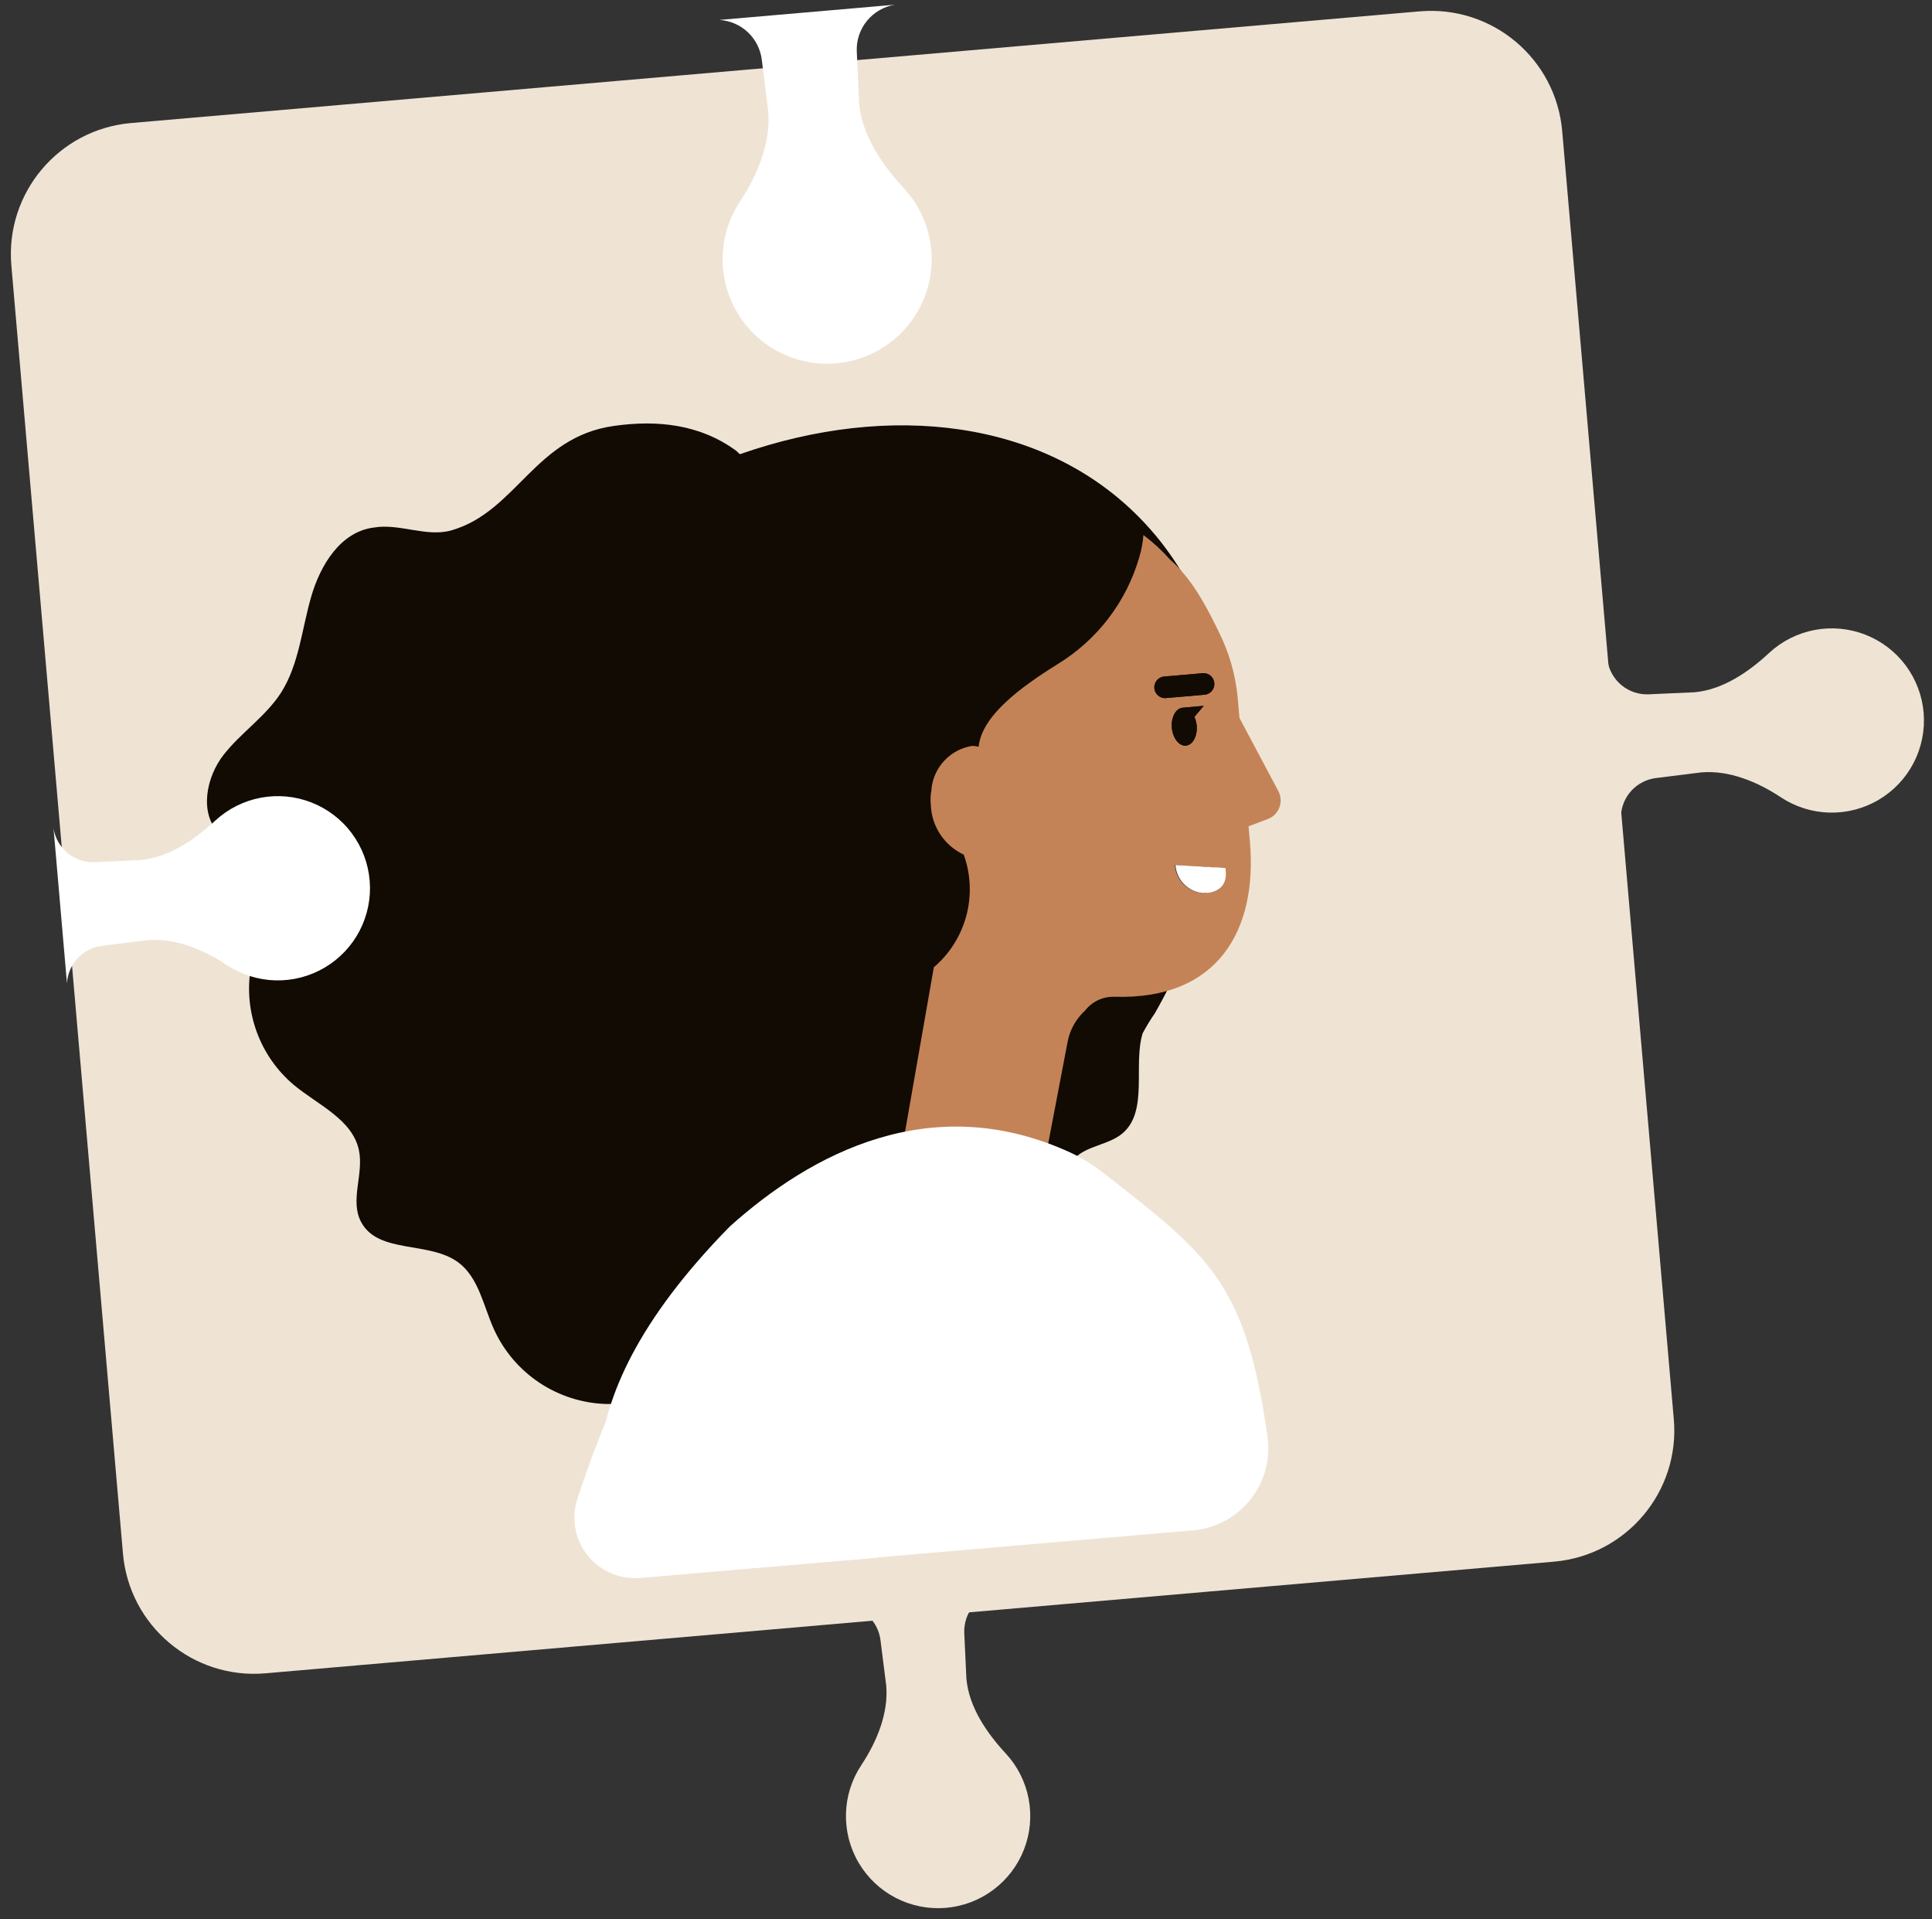 <svg xmlns="http://www.w3.org/2000/svg" width="147" height="146" fill="none" viewBox="0 0 147 146">
    <rect x="0" y="0" width="147" height="146" fill="#333333" stroke="none"/>
    <g clip-path="url(#prefix__clip0)">
        <path fill="#EFE4D4" d="M108.02.864L9.979 9.36C4.468 9.837.387 14.69.864 20.2l8.492 97.998c.477 5.509 5.332 9.587 10.842 9.11l98.042-8.495c5.511-.478 9.592-5.33 9.114-10.839l-8.491-97.999c-.477-5.509-5.332-9.587-10.843-9.11z"/>
        <path fill="#fff" d="M57.963 4.554l.488 3.912c.208 2.402-.822 4.87-2.153 6.875-.822 1.244-1.277 2.694-1.315 4.184-.037 1.49.346 2.961 1.106 4.245.759 1.283 1.864 2.327 3.188 3.012 1.325.685 2.815.985 4.302.864 1.486-.121 2.909-.658 4.105-1.548 1.196-.891 2.118-2.1 2.66-3.489.541-1.389.681-2.902.403-4.367-.277-1.465-.961-2.822-1.974-3.916-1.66-1.789-3.192-4.028-3.403-6.46l-.181-3.944c-.038-.847.238-1.679.775-2.336C66.5.928 67.26.492 68.098.358L54.726 1.517c.81.045 1.58.375 2.171.93.592.555.97 1.301 1.066 2.107z"/>
        <path fill="#EFE4D4" d="M125.997 59.195l3.45-.43c2.119-.184 4.29.725 6.063 1.9 1.097.725 2.376 1.126 3.691 1.159 1.314.032 2.612-.305 3.744-.974 1.132-.67 2.053-1.644 2.658-2.81.604-1.168.869-2.482.762-3.792-.107-1.31-.58-2.564-1.365-3.619-.786-1.054-1.852-1.866-3.077-2.344-1.226-.477-2.561-.6-3.853-.356-1.292.245-2.489.848-3.455 1.74-1.573 1.466-3.548 2.813-5.697 3l-3.48.156c-.745.03-1.475-.214-2.052-.686-.576-.472-.959-1.14-1.076-1.875l1.021 11.783c.04-.712.329-1.388.816-1.91.487-.52 1.142-.854 1.85-.942zM66.994 124.792l.436 3.447c.184 2.119-.725 4.289-1.9 6.061-.727 1.096-1.13 2.375-1.163 3.69-.034 1.314.303 2.612.972 3.744.67 1.132 1.644 2.054 2.812 2.658 1.168.605 2.483.869 3.794.763 1.312-.107 2.567-.58 3.622-1.366 1.055-.786 1.867-1.852 2.345-3.078.477-1.225.6-2.56.354-3.852-.245-1.292-.85-2.489-1.744-3.454-1.458-1.572-2.806-3.547-2.992-5.695l-.163-3.478c-.028-.744.217-1.472.69-2.047.471-.576 1.137-.96 1.872-1.079l-11.788 1.021c.712.039 1.39.327 1.91.814.522.487.856 1.142.943 1.851z"/>
        <path fill="#110B03" d="M23.666 45.436c-.703 2.45-.922 5.12-2.277 7.255-1.171 1.822-3.062 3.054-4.376 4.736-1.315 1.682-1.89 4.44-.314 6.025.741.756 1.823 1.083 2.564 1.832 2.093 2.113.345 5.496-.184 8.36-.272 1.638-.114 3.32.46 4.878.572 1.56 1.54 2.943 2.81 4.016 1.839 1.525 4.44 2.62 4.953 4.936.405 1.831-.713 3.852.18 5.51 1.307 2.436 5.17 1.418 7.39 3.063 1.554 1.158 1.907 3.306 2.707 5.08.75 1.656 1.951 3.068 3.465 4.074 1.515 1.007 3.281 1.567 5.099 1.618 1.903.002 3.85-.588 5.675.023 2.358.798 3.93 3.428 6.349 3.851 5.072.867 5.728-5.151 8.832-8.564 3.913-4.296 12.17-4.416 13.593-10.116.335-1.336.234-2.925 1.174-3.892.94-.967 2.608-1.01 3.656-1.907 1.975-1.689.776-5.208 1.52-7.603.282-.529.595-1.04.935-1.533 7.615-13.389 7.687-28.65-1.142-37.659-7.309-7.477-18.98-8.869-30.437-4.863-.116-.084-.183-.187-.3-.271-2.76-2.02-6.013-2.34-9.264-1.884-6.044.836-7.426 6.517-12.387 7.95-1.885.54-3.948-.545-5.888-.217-2.538.307-4.09 2.845-4.793 5.302z"/>
        <path fill="#C48357" d="M97.258 60.175l-2.95-5.553.006.079-.142-1.643c-.167-1.727-.65-3.408-1.425-4.96-.948-1.965-2.102-4.13-3.719-5.522-.613-.69-1.293-1.316-2.029-1.872-.043.57-.148 1.134-.312 1.682-.98 3.402-3.205 6.31-6.23 8.15-2.819 1.762-5.756 3.918-5.994 6.277-.153-.034-.308-.057-.464-.069-.809.121-1.554.508-2.12 1.098-.565.59-.919 1.352-1.004 2.165.011.13-.042.272-.052.41-.025.288-.024.577.002.865.036.792.288 1.56.73 2.22.44.659 1.054 1.185 1.774 1.52.535 1.488.605 3.104.2 4.633-.404 1.529-1.264 2.899-2.466 3.928l-.003-.036c-.795 4.483-3.452 19.766-3.452 19.766-.084.302-.09.62-.021.925.07.306.214.59.42.825.206.236.468.418.761.528.294.11.61.146.92.104l6.09-.484c.706-.095 1.366-.405 1.89-.888.523-.483.884-1.116 1.035-1.812l2.553-13.378c.195-.865.649-1.649 1.302-2.248.262-.337.6-.608.987-.79.387-.183.812-.272 1.24-.26 8.011.25 10.85-5.21 10.328-11.662L95 62.868l1.49-.565c.2-.079.38-.2.528-.353.148-.154.263-.337.335-.539.073-.2.102-.415.085-.628-.016-.213-.078-.42-.18-.608zm-5.538-7.326l-3.071.266c-.206-.001-.403-.08-.554-.219-.151-.139-.245-.33-.262-.534-.018-.205.041-.409.166-.572.125-.163.306-.274.508-.31l3.071-.267c.206.002.403.08.554.219.151.14.244.33.262.535.018.204-.041.408-.166.571-.125.163-.306.274-.508.311zm-.667 2.36c.07.8-.3 1.478-.82 1.523-.519.045-1-.567-1.07-1.36-.068-.792.301-1.478.82-1.523l1.601-.139-.705.838c.092.21.15.433.174.66zm.377 12.732c-.535-.058-1.032-.303-1.404-.692-.371-.39-.593-.897-.626-1.434l3.798.23c.383 2.072-1.74 1.893-1.74 1.893l-.028.003z"/>
        <path fill="#fff" d="M89.436 65.812c.033.537.254 1.044.626 1.434.371.389.868.634 1.403.692 0 0 2.122.18 1.768-1.896l-3.797-.23z"/>
        <path fill="#110B03" d="M91.578 51.213l-3.072.266c-.202.037-.383.148-.508.311-.124.163-.184.367-.166.572.018.204.111.395.262.535.151.139.349.217.554.218l3.072-.266c.202-.037.383-.147.507-.31.125-.164.184-.368.167-.572-.018-.205-.112-.396-.262-.535-.151-.14-.349-.217-.554-.219zM89.982 53.842c-.519.045-.888.73-.82 1.524.07.792.55 1.404 1.07 1.36.52-.046.888-.731.82-1.524-.023-.23-.082-.455-.174-.667l.704-.838-1.6.145z"/>
        <path fill="#fff" d="M48.288 120.08c-2.648-3.401-6.791-12.481 7.24-26.766 6.153-5.53 15.347-10.5 25.963-5.605.935.447 1.814 1.002 2.62 1.654 7.916 6.183 10.692 8.288 12.327 19.945.12.841.068 1.698-.154 2.519-.222.82-.61 1.587-1.137 2.253-.529.666-1.187 1.218-1.936 1.621-.748.404-1.57.65-2.418.725l-42.505 3.654z"/>
        <path fill="#fff" d="M48.705 120.044c-.753.067-1.512-.053-2.208-.349-.696-.297-1.308-.76-1.781-1.35-.474-.59-.795-1.287-.934-2.03-.139-.744-.092-1.51.136-2.231 1.909-5.887 4.525-11.821 8.07-16.674 2.205-3.574 8.117-2.235 12.107-.032 6.913 3.823 6.615 8.685 2.667 21.131l-18.057 1.535zM7.761 71.959l3.45-.43c2.12-.183 4.29.725 6.063 1.9 1.097.725 2.376 1.126 3.69 1.159 1.316.033 2.613-.305 3.745-.974 1.132-.67 2.053-1.643 2.658-2.81.605-1.168.869-2.482.762-3.792-.106-1.31-.58-2.564-1.365-3.619-.785-1.054-1.852-1.866-3.077-2.344-1.226-.477-2.56-.6-3.853-.356-1.292.245-2.49.848-3.455 1.74-1.58 1.466-3.555 2.814-5.697 3l-3.48.163c-.744.03-1.473-.215-2.05-.687-.576-.472-.959-1.139-1.077-1.874l1.02 11.776c.04-.712.329-1.388.816-1.909.487-.521 1.142-.855 1.85-.943z"/>
    </g>
    <defs>
        <clipPath id="prefix__clip0">
            <path fill="#fff" d="M0 0H146.967V145.758H0z"/>
        </clipPath>
    </defs>
</svg>
